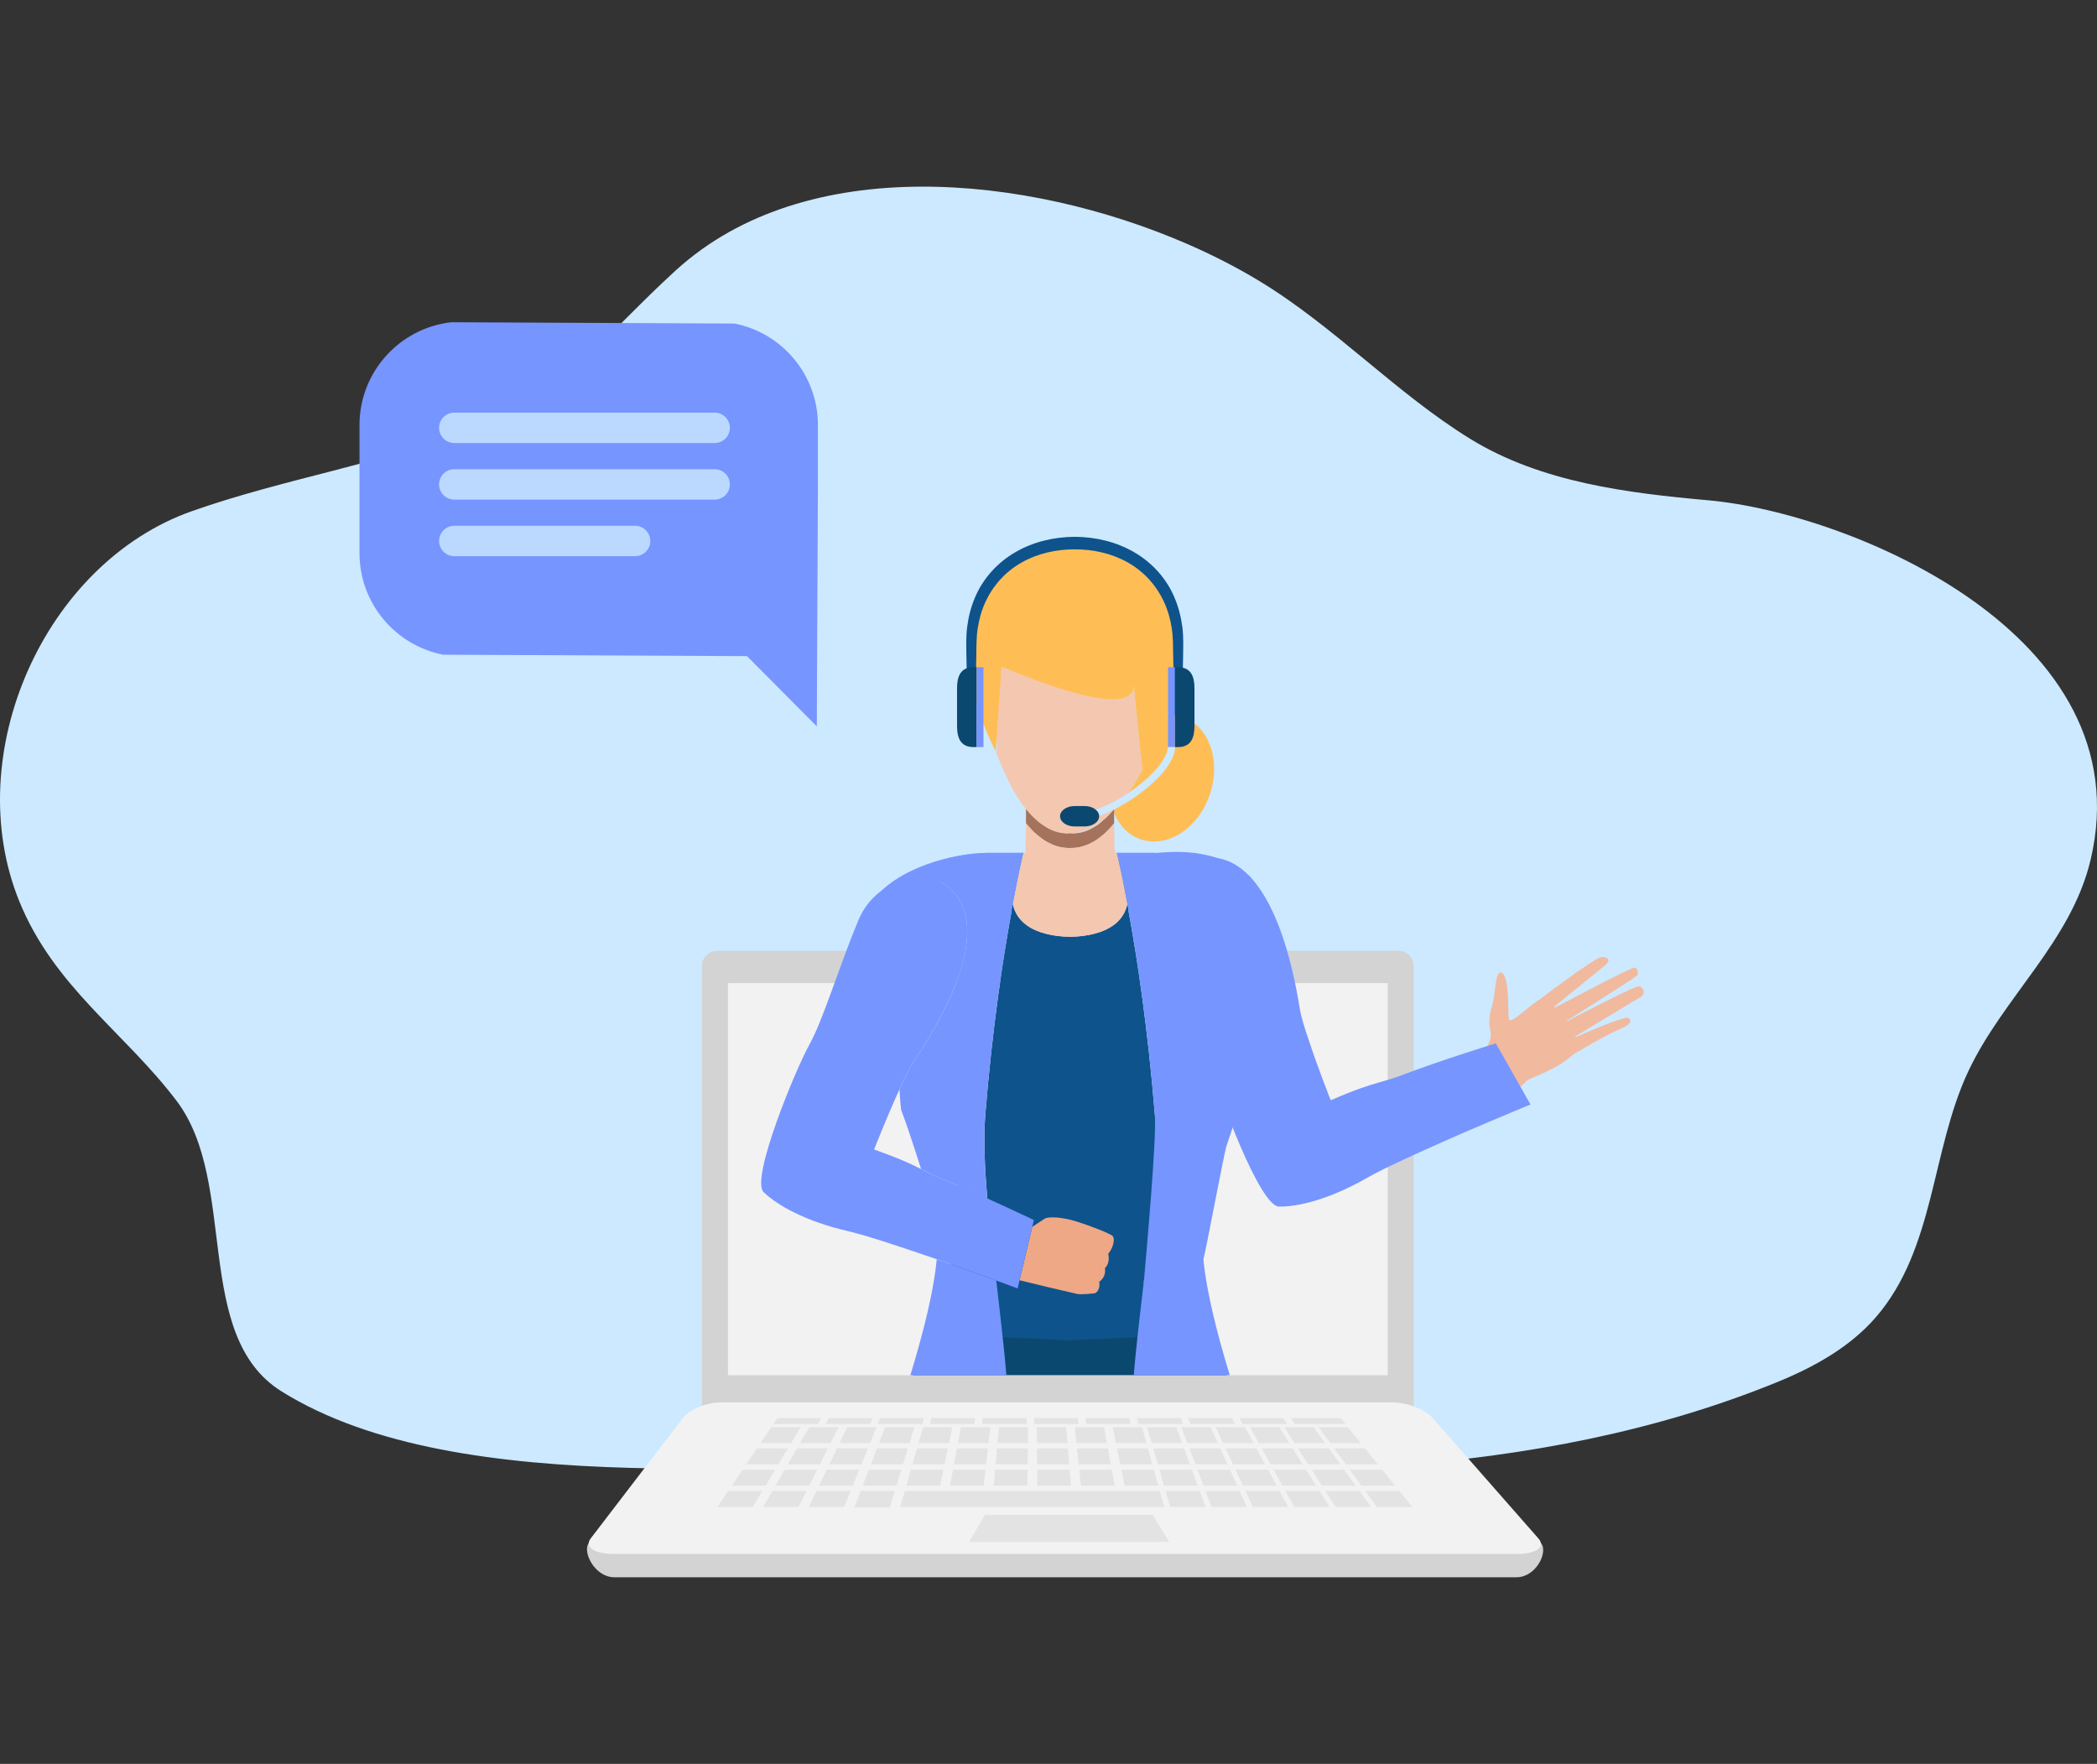 <svg width="277" height="233" viewBox="0 0 277 233" fill="none" xmlns="http://www.w3.org/2000/svg">
<rect x="0" y="0" width="277" height="233" fill="#333333" stroke="none"/>
<g clip-path="url(#clip0_937_320)">
<path d="M156.743 32.19C160.132 33.659 163.309 35.287 166.188 37.022C176.255 43.085 184.354 51.911 194.246 57.992C203.588 63.733 214.996 65.129 225.685 66.088C244.318 67.761 283.18 83.806 276.163 113.543C273.61 124.365 264.608 131.715 259.998 141.515C255.095 151.939 255.61 164.941 247.804 173.979C244.369 177.952 239.629 180.577 234.762 182.565C202.372 195.791 165.999 195.176 131.655 193.718C104.547 192.568 61.008 198.649 37.198 183.798C25.377 176.425 31.524 156.269 23.344 145.443C16.47 136.346 7.116 130.371 2.52 118.984C-5.3 99.608 5.847 74.392 25.364 67.514C37.561 63.216 50.482 61.247 62.538 56.527C74.993 51.648 79.793 44.341 89.291 35.692C106.464 20.06 135.691 23.06 156.743 32.19Z" fill="#CCE9FF"/>
<path d="M186.74 186.359H92.72V127.619C92.72 126.508 93.604 125.609 94.694 125.609H184.765C185.856 125.609 186.74 126.508 186.74 127.619V186.359Z" fill="#D3D3D3"/>
<path d="M96.162 129.865H183.301V181.665H96.162V129.865Z" fill="#F2F2F2"/>
<path d="M77.767 203.845C76.903 204.974 78.555 208.346 81.145 208.346H200.326C202.914 208.346 204.545 204.974 203.554 203.845H77.767Z" fill="#D3D3D3"/>
<path d="M203.221 203.227C204.212 204.355 202.914 205.27 200.327 205.27H81.145C78.555 205.27 77.157 204.355 78.021 203.227L90.223 187.29C91.087 186.161 93.349 185.247 95.276 185.247H183.944C185.868 185.247 188.235 186.161 189.226 187.29C193.89 192.604 198.557 197.914 203.221 203.227Z" fill="#F2F2F2"/>
<g opacity="0.5">
<path d="M104.49 190.623H100.465C101.034 189.78 101.32 189.358 101.888 188.515H105.754L104.49 190.623ZM109.707 190.623H105.682C106.169 189.78 106.413 189.358 106.9 188.515H110.765L109.707 190.623ZM108.04 188.112H102.164L102.695 187.325H108.482L108.04 188.112ZM114.928 188.112L109.05 188.112L109.475 187.325H115.262C115.129 187.64 115.061 187.797 114.928 188.112ZM121.815 188.112H115.937L116.255 187.325H122.045L121.815 188.112ZM128.702 188.112H122.825L123.036 187.325H128.825C128.777 187.64 128.752 187.797 128.702 188.112ZM135.591 188.112H129.712L129.819 187.325H135.606L135.591 188.112ZM142.478 188.112H136.601V187.325H142.388C142.424 187.64 142.44 187.797 142.478 188.112ZM149.366 188.112H143.488L143.381 187.325H149.17C149.247 187.64 149.287 187.797 149.366 188.112ZM156.255 188.112H150.376L150.164 187.325H155.951C156.073 187.64 156.134 187.797 156.255 188.112ZM163.143 188.112H157.265C157.136 187.797 157.072 187.64 156.943 187.325H162.733L163.143 188.112ZM170.029 188.112H164.152C163.982 187.797 163.896 187.64 163.727 187.325H169.513C169.719 187.64 169.822 187.797 170.029 188.112ZM177.715 188.112H171.04L170.508 187.325H177.08C177.333 187.64 177.461 187.797 177.715 188.112ZM114.922 190.623H110.898C111.302 189.78 111.506 189.359 111.909 188.516L115.774 188.515C115.434 189.359 115.263 189.779 114.922 190.623ZM120.138 190.623H116.113C116.436 189.78 116.597 189.358 116.92 188.515L120.786 188.516L120.138 190.623ZM125.355 190.623H121.331C121.571 189.779 121.692 189.359 121.931 188.515H125.796C125.62 189.358 125.531 189.78 125.355 190.623ZM130.571 190.623H126.547C126.704 189.78 126.781 189.357 126.94 188.515H130.807C130.712 189.358 130.663 189.78 130.571 190.623ZM135.784 190.623H131.763L131.951 188.515H135.816C135.804 189.358 135.798 189.78 135.784 190.623ZM141.003 190.623H136.978L136.963 188.515H140.827C140.898 189.358 140.933 189.78 141.003 190.623ZM146.218 190.623H142.195L141.975 188.515H145.837C145.99 189.358 146.066 189.78 146.218 190.623ZM151.433 190.623H147.41C147.24 189.78 147.154 189.358 146.983 188.515H150.848C151.081 189.358 151.198 189.78 151.433 190.623ZM102.804 193.432H98.57L99.991 191.325H104.069L102.804 193.432ZM108.296 193.432H104.06C104.548 192.59 104.792 192.168 105.278 191.325H109.356C108.931 192.167 108.718 192.589 108.296 193.432ZM113.786 193.432H109.55C109.954 192.59 110.155 192.168 110.561 191.325H114.637C114.297 192.168 114.125 192.589 113.786 193.432ZM119.276 193.432H115.039C115.361 192.59 115.523 192.168 115.844 191.325H119.923C119.664 192.168 119.534 192.589 119.276 193.432ZM124.767 193.432H120.531C120.772 192.59 120.891 192.168 121.131 191.327C122.762 191.327 123.576 191.325 125.208 191.325C125.03 192.168 124.943 192.589 124.767 193.432ZM130.255 193.432H126.019L126.414 191.325H130.491C130.397 192.167 130.349 192.589 130.255 193.432ZM135.744 193.432H131.51L131.699 191.325H135.773L135.744 193.432ZM141.235 193.432H136.999L136.984 191.325H141.06C141.13 192.168 141.166 192.589 141.235 193.432ZM146.724 193.432H142.491C142.402 192.59 142.357 192.168 142.27 191.325H146.344L146.724 193.432ZM152.213 193.432H147.979C147.808 192.59 147.722 192.168 147.552 191.325H151.628L152.213 193.432ZM101.12 196.241H96.673C97.241 195.399 97.527 194.977 98.096 194.135L102.384 194.134C101.879 194.976 101.625 195.398 101.12 196.241ZM106.884 196.241H102.438L103.654 194.135H107.944C107.52 194.976 107.307 195.398 106.884 196.241ZM112.649 196.241H108.201L109.212 194.135H113.5L112.649 196.241ZM118.412 196.241H113.964L114.77 194.135H119.059L118.412 196.241ZM124.175 196.241H119.73C119.97 195.399 120.091 194.977 120.33 194.135H124.618C124.443 194.976 124.353 195.398 124.175 196.241ZM129.938 196.241H125.492C125.65 195.399 125.73 194.977 125.888 194.135H130.176L129.938 196.241ZM135.701 196.241H131.257L131.446 194.135H135.732C135.721 194.976 135.714 195.398 135.701 196.241ZM141.469 196.241H137.021C137.016 195.399 137.012 194.977 137.006 194.135H141.294C141.364 194.976 141.398 195.398 141.469 196.241ZM147.231 196.241H142.787C142.698 195.399 142.653 194.977 142.565 194.135H146.851C147.003 194.976 147.08 195.398 147.231 196.241ZM152.993 196.241H148.546C148.377 195.399 148.292 194.977 148.12 194.135H152.408L152.993 196.241ZM99.435 199.049H94.776C95.345 198.207 95.631 197.785 96.2 196.944H100.698C100.278 197.646 99.857 198.348 99.435 199.049ZM105.474 199.049H100.816L102.034 196.944H106.533C106.11 197.785 105.896 198.207 105.474 199.049ZM111.51 199.049H106.853C107.257 198.207 107.46 197.785 107.866 196.944H112.364C112.023 197.785 111.853 198.207 111.51 199.049ZM117.529 199.116H112.863C113.197 198.248 113.363 197.813 113.695 196.944H118.196C117.929 197.812 117.796 198.248 117.529 199.116ZM153.776 199.049H118.929C119.167 198.207 119.287 197.785 119.527 196.944H153.19L153.776 199.049ZM128.017 203.677H154.452L152.226 200.089H130.122L128.017 203.677ZM156.153 190.623H152.129C151.882 189.78 151.761 189.358 151.516 188.515H155.381C155.69 189.357 155.843 189.78 156.153 190.623ZM157.181 193.432H152.944C152.7 192.59 152.578 192.168 152.333 191.325H156.411C156.718 192.168 156.873 192.589 157.181 193.432ZM158.209 196.241H153.762C153.516 195.399 153.396 194.977 153.15 194.135H157.439C157.747 194.976 157.9 195.398 158.209 196.241ZM159.238 199.049H154.579L153.966 196.944H158.466L159.238 199.049ZM160.87 190.623H156.846C156.526 189.78 156.366 189.358 156.048 188.515H159.913C160.295 189.358 160.487 189.78 160.87 190.623ZM162.147 193.432H157.911C157.592 192.59 157.431 192.168 157.113 191.325H161.19C161.572 192.167 161.764 192.589 162.147 193.432ZM163.422 196.241H158.976L158.176 194.135H162.465C162.849 194.976 163.039 195.398 163.422 196.241ZM164.698 199.049H160.039C159.721 198.207 159.561 197.785 159.243 196.944H163.741C164.124 197.785 164.314 198.207 164.698 199.049ZM165.588 190.623H161.564L160.579 188.515H164.446C164.903 189.358 165.132 189.78 165.588 190.623ZM167.112 193.432H162.876L161.891 191.325H165.969C166.426 192.168 166.656 192.589 167.112 193.432ZM168.637 196.241H164.189C163.795 195.399 163.599 194.977 163.204 194.135H167.494L168.637 196.241ZM170.16 199.049H165.501C165.108 198.207 164.912 197.785 164.517 196.944H169.017L170.16 199.049ZM170.305 190.623H166.282L165.112 188.515H168.976C169.51 189.358 169.774 189.78 170.305 190.623ZM172.078 193.432H167.842L166.672 191.325H170.749C171.28 192.168 171.547 192.589 172.078 193.432ZM173.849 196.241H169.403C168.935 195.399 168.702 194.977 168.233 194.135H172.521C173.053 194.976 173.319 195.398 173.849 196.241ZM175.622 199.049H170.963C170.574 198.347 170.183 197.645 169.792 196.944H174.293C174.824 197.785 175.089 198.207 175.622 199.049ZM175.025 190.623H171C170.457 189.78 170.185 189.358 169.642 188.515H173.509C174.115 189.358 174.418 189.78 175.025 190.623ZM177.043 193.432H172.807C172.264 192.59 171.993 192.168 171.452 191.325H175.529C176.135 192.168 176.438 192.589 177.043 193.432ZM179.064 196.241H174.615C174.073 195.399 173.803 194.977 173.26 194.135H177.549C178.156 194.976 178.458 195.398 179.064 196.241ZM181.082 199.049H176.423L175.067 196.944H179.568L181.082 199.049ZM179.741 190.623H175.718C175.101 189.78 174.793 189.358 174.175 188.515H178.041C178.721 189.358 179.061 189.78 179.741 190.623ZM182.009 193.432H177.773C177.158 192.59 176.848 192.168 176.232 191.325H180.308L182.009 193.432ZM184.276 196.241H179.829C179.212 195.399 178.905 194.977 178.287 194.135H182.576C183.256 194.976 183.596 195.398 184.276 196.241ZM186.544 199.049H181.884L180.343 196.944H184.843C185.523 197.785 185.862 198.207 186.544 199.049Z" fill="#D3D3D3"/>
</g>
<path d="M162.044 181.651H120.556C120.852 180.448 121.124 179.487 121.362 178.818C121.485 178.475 121.655 178.15 121.867 177.853C122.602 176.813 123.861 175.928 125.482 175.18C127.418 174.285 129.868 173.582 132.554 173.025C135.407 172.441 138.52 172.019 141.551 171.714C141.756 171.696 141.959 171.675 142.164 171.657C145.535 171.342 148.774 171.17 151.387 171.086C154.995 170.962 157.427 170.988 157.427 170.988C157.427 170.988 157.622 171.298 157.963 171.918C158.764 173.388 160.364 176.61 162.044 181.651Z" fill="#0B4870"/>
<path d="M130.262 114.022C130.183 114.554 130.045 115.046 129.849 115.519L129.966 114.18C130.065 114.12 130.164 114.081 130.262 114.022Z" fill="#FFE3CA"/>
<path d="M152.238 112.034V112.051C152.198 112.034 152.158 112.013 152.14 112.013C152.179 112.014 152.198 112.034 152.238 112.034Z" fill="#EEBEA7"/>
<path d="M194.817 140.296C194.817 140.296 197.38 137.923 196.872 136.143C196.442 134.632 197.092 132.939 197.253 132.237C197.473 131.307 197.561 128.287 198.256 128.451C199.432 128.737 199.16 133.558 199.305 134.585C199.45 135.612 202.566 132.174 203.628 131.994C204.693 131.81 210.102 137.287 207.692 139.402C205.282 141.513 201.959 142.37 201.608 142.826C201.257 143.282 199.606 144.535 199.606 144.535L194.817 140.296Z" fill="#F1B99E"/>
<path d="M202.948 132.351C202.948 132.351 210.76 126.374 211.614 126.41C212.471 126.444 212.767 126.889 212.059 127.477C211.354 128.066 204.682 133.475 204.682 133.475C204.682 133.475 215.115 127.949 215.824 127.826C216.235 127.753 216.551 128.543 216.199 128.894C215.85 129.242 206.142 135.344 206.142 135.344C206.142 135.344 215.891 130.202 216.513 130.275C217.058 130.341 217.446 131.238 216.749 131.669C216.052 132.099 207.272 137.384 207.272 137.384C207.272 137.384 214.607 134.09 215.095 134.458C215.391 134.686 215.814 135.186 213.898 135.977C211.978 136.768 207.802 139.295 207.802 139.295L202.948 132.351Z" fill="#F1B99E"/>
<path d="M147.173 106.874V107.405C147.132 107.308 147.093 107.229 147.075 107.13C147.034 107.111 147.034 107.072 147.034 107.05C147.075 106.993 147.113 106.935 147.173 106.874Z" fill="#FFBE55"/>
<path d="M141.299 110.104C141.221 110.123 141.121 110.123 141.043 110.123V110.084C141.121 110.104 141.221 110.104 141.299 110.104ZM147.173 106.874V107.032C147.139 107.064 147.107 107.097 147.074 107.13C146.858 107.366 146.62 107.582 146.384 107.8C146.285 107.879 146.207 107.956 146.109 108.036C146.226 107.919 146.364 107.78 146.484 107.662C146.662 107.485 146.838 107.269 147.034 107.05C147.074 106.993 147.113 106.935 147.173 106.874Z" fill="#EEBEA7"/>
<path d="M151.686 100.082C150.603 102.485 149.281 104.651 147.783 106.364C147.587 106.599 147.369 106.835 147.173 107.033V106.875C147.113 106.935 147.074 106.994 147.034 107.051C146.838 107.269 146.661 107.486 146.484 107.663C146.364 107.781 146.226 107.919 146.109 108.036C146.067 108.057 146.03 108.097 145.99 108.135C145.931 108.194 145.872 108.254 145.812 108.273C145.656 108.409 145.492 108.534 145.319 108.647C145.103 108.804 144.906 108.942 144.69 109.06C144.639 109.095 144.586 109.128 144.532 109.159C144.333 109.276 144.138 109.375 143.962 109.453C143.785 109.548 143.6 109.627 143.408 109.69L143.389 109.71C143.232 109.75 143.113 109.808 142.974 109.848C142.934 109.868 142.897 109.888 142.856 109.888C142.72 109.926 142.581 109.965 142.442 109.986C142.404 109.986 142.384 110.005 142.345 110.005H142.284C142.187 110.026 142.069 110.045 141.971 110.065C141.871 110.084 141.753 110.084 141.655 110.084C141.558 110.104 141.457 110.104 141.378 110.104H141.359C141.34 110.123 141.32 110.123 141.3 110.104C141.222 110.104 141.121 110.104 141.044 110.084V110.123C140.926 110.123 140.807 110.104 140.67 110.084C140.531 110.065 140.374 110.045 140.235 110.026C140.156 110.005 140.079 110.005 139.978 109.986C139.901 109.965 139.821 109.965 139.742 109.926C139.329 109.828 138.936 109.67 138.521 109.453C138.392 109.389 138.267 109.318 138.146 109.238C137.497 108.864 136.865 108.332 136.214 107.662C135.98 107.427 135.762 107.151 135.525 106.874C134.52 105.614 133.517 103.942 132.589 101.816C132.211 100.965 131.856 100.105 131.524 99.235C132.016 100.2 131.158 91.201 131.356 91.517C128.676 86.398 131.347 90.611 132.296 88.072C138.226 90.572 149.754 94.885 149.754 90.513C149.754 90.513 150.01 93.171 150.307 95.927C150.543 98.192 150.8 100.536 150.919 101.421C150.918 101.421 151.232 100.928 151.686 100.082Z" fill="#F4C7B1"/>
<path d="M141.299 110.104C141.221 110.123 141.121 110.123 141.043 110.123V110.084C141.121 110.104 141.221 110.104 141.299 110.104ZM147.173 106.874V107.032C147.139 107.064 147.107 107.097 147.074 107.13C146.858 107.366 146.62 107.582 146.384 107.8C146.285 107.879 146.207 107.956 146.109 108.036C146.226 107.919 146.364 107.78 146.484 107.662C146.662 107.485 146.838 107.269 147.034 107.05C147.074 106.993 147.113 106.935 147.173 106.874Z" fill="#EEBEA7"/>
<path d="M131.524 99.235C129.946 96.124 127.404 90.179 127.858 84.547V84.527C127.15 79.861 132.963 71.454 141.833 71.887C150.701 71.454 156.516 79.861 155.806 84.527V84.547C156.08 87.953 155.253 91.458 154.229 94.393C154.879 94.371 155.508 94.45 156.139 94.667C159.668 95.829 161.323 100.417 159.826 104.886C158.348 109.375 154.267 112.052 150.74 110.891C149.103 110.359 147.861 109.08 147.173 107.405V107.032C147.369 106.835 147.588 106.599 147.783 106.363C149.281 104.65 150.603 102.484 151.686 100.081C151.232 100.928 150.956 101.969 150.956 101.969C150.837 101.084 150.542 98.191 150.306 95.927C150.009 93.171 149.753 90.512 149.753 90.512C149.753 94.885 138.225 90.572 132.295 88.072L131.524 99.235Z" fill="#FFBE55"/>
<path d="M147.173 106.874V107.405C147.173 107.78 147.154 108.233 147.173 108.745C146.601 109.453 146.03 110.045 145.438 110.497C145.24 110.654 145.043 110.793 144.847 110.93C144.698 111.042 144.54 111.141 144.374 111.225H144.355C143.448 111.736 142.541 111.993 141.655 112.013H141.2C141.142 112.013 141.083 112.013 141.043 111.993V110.083C141.121 110.103 141.221 110.103 141.299 110.103C141.319 110.122 141.339 110.122 141.358 110.103H141.377C141.477 110.122 141.557 110.122 141.655 110.122C141.773 110.122 141.911 110.103 142.029 110.083C142.166 110.064 142.325 110.044 142.463 110.025C142.541 110.004 142.619 110.004 142.719 109.985C142.799 109.964 142.877 109.964 142.956 109.925C143.37 109.827 143.763 109.669 144.175 109.452C144.295 109.394 144.435 109.316 144.551 109.237C144.984 109.001 145.398 108.684 145.812 108.271C145.872 108.252 145.931 108.192 145.991 108.134C146.03 108.095 146.068 108.055 146.109 108.034C146.226 107.918 146.364 107.779 146.484 107.661C146.662 107.484 146.838 107.267 147.034 107.049C147.074 106.993 147.113 106.935 147.173 106.874Z" fill="#A5735B"/>
<path d="M141.045 123.747V177.046L150.25 176.653L157.818 176.318L157.048 167.006L156.201 156.589C154.887 157.146 153.579 157.717 152.278 158.303C152.633 154.188 152.79 150.408 152.554 147.316C151.628 135.817 150.19 126.445 149.066 120.322V120.302C149.183 119.121 149.025 117.802 148.751 116.581C148.71 116.33 148.658 116.08 148.593 115.833C148.514 115.557 148.456 115.302 148.377 115.046L148.198 114.456C148.159 114.318 148.1 114.18 148.062 114.061C147.917 113.579 147.746 113.106 147.548 112.644H147.51C147.667 113.353 148.219 115.716 148.908 119.436V119.456C148.457 121.425 147.016 122.528 145.242 123.139C145.223 123.139 145.185 123.157 145.163 123.157C143.943 123.572 142.563 123.728 141.243 123.748C141.184 123.747 141.105 123.768 141.045 123.747Z" fill="#0E538C"/>
<path d="M162.073 140.328C162.547 141.055 163.215 142.394 163.886 143.91C163.789 145.584 163.67 146.587 163.67 146.587C163.67 146.587 162.941 148.497 161.975 151.491C161.717 152.238 159.236 165.469 158.961 166.337C158.901 166.494 158.86 166.671 158.803 166.829C157.896 167.28 158.099 166.492 156.521 167.124C156.05 167.32 155.536 167.517 155.003 167.752C154.925 167.794 154.827 167.832 154.687 167.891C154.53 167.95 154.372 168.009 154.214 168.088C153.166 168.538 152.122 168.998 151.082 169.466C151.436 165.351 152.791 150.408 152.554 147.316C151.628 135.817 150.19 126.446 149.066 120.323V120.303C149.006 120.008 148.969 119.733 148.909 119.457V119.436C148.219 115.716 147.667 113.354 147.509 112.644H152.614V112.684C154.032 112.585 160.727 111.644 165.301 115.995C162.777 114.912 159.433 115.892 158.311 116.582C157.857 116.842 157.439 117.159 157.067 117.527C156.496 118.06 156.028 118.694 155.689 119.397C152.417 126.151 160.693 138.239 162.073 140.328Z" fill="#7695FF"/>
<path d="M162.445 181.651H149.761C149.893 180.036 150.062 178.362 150.248 176.654C150.438 174.822 150.665 172.959 150.881 171.086C150.953 170.44 151.028 169.797 151.099 169.152C151.099 169.152 151.103 169.152 151.108 169.148C152.649 168.585 154.674 165.97 156.895 165.094C156.947 165.075 156.996 165.054 157.049 165.035C157.682 164.819 158.312 166.571 158.959 166.337C159.375 170.736 160.86 176.477 162.445 181.651Z" fill="#7695FF"/>
<path d="M141.045 111.994V123.748C141.105 123.768 141.184 123.748 141.244 123.748C142.563 123.729 143.943 123.572 145.163 123.157C145.186 123.157 145.224 123.139 145.243 123.139C147.016 122.528 148.457 121.425 148.908 119.457V119.436C148.22 115.716 147.669 113.354 147.51 112.644H147.234V112.27C147.234 112.034 147.213 111.817 147.213 111.6C147.194 110.891 147.194 110.222 147.175 109.572V108.746C146.604 109.454 146.031 110.046 145.441 110.498C145.258 110.661 145.061 110.806 144.851 110.931C144.702 111.043 144.543 111.141 144.377 111.226H144.358C143.391 111.778 142.445 112.014 141.5 112.014C141.341 112.014 141.184 112.014 141.045 111.994Z" fill="#F4C7B1"/>
<path d="M197.588 137.814L198.044 138.625L198.058 138.64L201.619 144.929L202.169 145.897C202.169 145.897 201.09 146.332 199.392 147.05C197.846 147.702 195.794 148.559 193.571 149.521C192.954 149.796 192.334 150.066 191.713 150.329C187.387 152.246 182.835 154.292 180.555 155.601C175.582 158.439 171.443 159.43 168.922 159.378C166.414 159.312 160.913 144.48 160.054 140.922C159.183 137.38 155.965 130.852 153.659 124.636C152.684 121.995 152.966 119.665 153.801 117.814C154.913 115.306 157.008 113.685 158.301 113.426C158.811 113.309 159.334 113.258 159.857 113.274C160.663 113.277 161.424 113.432 162.138 113.708C169.138 116.432 171.305 130.918 171.715 133.386C171.865 134.242 172.286 135.677 172.828 137.245C174.028 140.911 175.776 145.336 175.776 145.336C179.291 143.823 180.742 143.391 182.081 143.007C183.053 142.723 183.97 142.492 185.555 141.883C186.033 141.706 186.545 141.5 187.094 141.312C188.436 140.826 189.784 140.357 191.137 139.902C194.483 138.785 197.588 137.814 197.588 137.814Z" fill="#7695FF"/>
<path d="M141.655 110.084V111.994C141.596 112.014 141.557 112.014 141.498 112.014H141.043C140.155 111.994 139.248 111.738 138.342 111.226H138.323C138.157 111.141 137.999 111.042 137.849 110.931C137.648 110.793 137.451 110.648 137.259 110.498C136.668 110.046 136.096 109.453 135.524 108.746C135.543 107.978 135.524 107.328 135.524 106.875C135.761 107.152 135.979 107.428 136.213 107.663C136.864 108.333 137.496 108.866 138.145 109.239C138.264 109.318 138.402 109.397 138.52 109.454C138.935 109.671 139.329 109.829 139.741 109.927C139.82 109.966 139.899 109.966 139.977 109.987C140.079 110.006 140.155 110.006 140.234 110.027C140.373 110.046 140.53 110.066 140.669 110.085C140.806 110.105 140.925 110.124 141.043 110.124C141.12 110.124 141.221 110.124 141.299 110.105C141.319 110.124 141.339 110.124 141.358 110.105H141.377C141.456 110.104 141.557 110.104 141.655 110.084Z" fill="#A5735B"/>
<path d="M141.655 123.747V177.046L132.45 176.653L124.882 176.318L125.651 167.006L126.498 156.589C127.72 157.102 129.1 157.712 130.421 158.303C130.065 154.188 129.91 150.408 130.145 147.316C131.071 135.817 132.509 126.445 133.632 120.322V120.302C133.516 119.121 133.674 117.802 133.949 116.581C133.987 116.323 134.047 116.07 134.107 115.833C134.186 115.557 134.243 115.302 134.322 115.046L134.501 114.456C134.54 114.318 134.6 114.18 134.638 114.061C134.784 113.58 134.955 113.106 135.151 112.644H135.19C135.032 113.353 134.479 115.716 133.791 119.436V119.456C134.243 121.425 135.683 122.528 137.458 123.139C137.477 123.139 137.516 123.157 137.537 123.157C138.757 123.572 140.138 123.728 141.456 123.748C141.515 123.747 141.596 123.768 141.655 123.747Z" fill="#0E538C"/>
<path d="M135.189 112.643C135.032 113.353 134.479 115.715 133.791 119.435V119.456C133.732 119.732 133.692 120.007 133.633 120.302V120.322C132.509 126.445 131.072 135.817 130.146 147.316C129.91 150.407 130.065 154.188 130.422 158.303C129.12 157.717 127.812 157.146 126.498 156.589C125.967 156.352 125.453 156.156 124.982 155.961C123.403 155.33 122.575 154.876 121.67 154.423C121.612 154.266 121.571 154.09 121.512 153.932C121.236 153.066 120.98 152.238 120.725 151.492C119.758 148.498 119.029 146.587 119.029 146.587C119.029 146.587 118.912 145.585 118.813 143.911C119.483 142.394 120.153 141.055 120.627 140.329C122.005 138.24 130.282 126.152 127.01 119.398C126.671 118.694 126.203 118.06 125.632 117.527C125.26 117.16 124.842 116.843 124.389 116.582C123.268 115.893 118.848 116.673 116.325 117.756C120.898 113.403 128.668 112.586 130.087 112.685V112.644H135.189V112.643ZM132.937 181.651H120.252C120.634 180.408 121.01 179.133 121.36 177.853C122.49 173.799 123.425 169.682 123.739 166.337C124.386 166.571 125.02 166.788 125.653 167.005C127.939 167.81 130.027 168.581 131.6 169.152C131.741 170.444 131.896 171.74 132.047 173.025C132.185 174.245 132.325 175.458 132.45 176.654C132.637 178.362 132.804 180.036 132.937 181.651Z" fill="#7695FF"/>
<path d="M141.655 111.994V123.748C141.596 123.768 141.516 123.748 141.456 123.748C140.137 123.729 138.756 123.572 137.536 123.157C137.516 123.157 137.477 123.139 137.458 123.139C135.683 122.528 134.242 121.425 133.79 119.457V119.436C134.479 115.716 135.032 113.354 135.189 112.644H135.465V112.27C135.465 112.034 135.486 111.817 135.486 111.6C135.505 110.891 135.505 110.222 135.524 109.572V108.746C136.095 109.454 136.668 110.046 137.259 110.498C137.458 110.676 137.654 110.813 137.849 110.931C138.008 111.049 138.165 111.146 138.322 111.226H138.341C139.307 111.778 140.256 112.014 141.2 112.014C141.358 112.014 141.515 112.014 141.655 111.994Z" fill="#F4C7B1"/>
<path d="M147.094 164.111C146.956 164.977 146.385 165.627 146.385 165.627C146.385 165.627 146.719 166.768 145.952 167.516C145.952 167.516 146.207 168.599 145.202 169.308C145.202 169.308 145.439 170.372 144.65 170.825C144.65 170.825 142.934 171.042 142.306 170.924C139.758 170.345 137.215 169.741 134.679 169.112L136.353 162.082V162.063C137.083 161.571 137.772 161.117 137.989 160.98C138.522 160.664 140.336 160.763 142.205 161.353C144.021 161.925 146.051 162.732 146.621 163.047C146.918 163.205 147.211 163.265 147.094 164.111Z" fill="#EEA886"/>
<path d="M136.57 161.157L136.353 162.063V162.082L134.678 169.112L134.422 170.196C134.422 170.196 133.337 169.782 131.601 169.151C130.025 168.58 127.937 167.813 125.651 167.006C125.02 166.789 124.388 166.572 123.74 166.337C119.266 164.8 114.535 163.205 111.972 162.615C106.395 161.315 102.688 159.228 100.875 157.476C99.083 155.724 105.153 141.115 106.948 137.925C108.721 134.735 110.808 127.765 113.352 121.643C114.436 119.042 116.228 117.527 118.102 116.74C120.626 115.657 123.267 115.892 124.387 116.582C124.841 116.842 125.259 117.159 125.631 117.527C126.202 118.059 126.67 118.694 127.009 119.397C130.281 126.151 122.004 138.239 120.626 140.328C120.152 141.055 119.482 142.394 118.812 143.91C117.196 147.414 115.461 151.844 115.461 151.844C119.067 153.125 120.427 153.793 121.668 154.423C122.574 154.876 123.402 155.329 124.981 155.96C125.452 156.156 125.966 156.352 126.497 156.588C127.719 157.102 129.099 157.711 130.421 158.303C132.478 159.238 134.528 160.189 136.57 161.157Z" fill="#7695FF"/>
<path d="M155.14 94.497L154.971 86.782C154.946 85.495 154.971 84.22 154.787 83.026C154.605 81.815 154.276 80.63 153.766 79.532C152.765 77.332 151.084 75.475 148.973 74.298C146.865 73.102 144.412 72.558 141.966 72.568C139.521 72.558 137.063 73.102 134.963 74.298C132.848 75.475 131.168 77.332 130.163 79.532C129.656 80.629 129.328 81.815 129.145 83.026C128.962 84.233 128.98 85.478 128.963 86.782L128.79 94.497H127.823L127.657 86.782C127.641 85.517 127.583 84.185 127.754 82.84C127.922 81.507 128.25 80.177 128.791 78.927C129.839 76.405 131.797 74.267 134.167 72.915C136.54 71.542 139.279 70.923 141.967 70.909C144.656 70.923 147.393 71.542 149.765 72.915C152.136 74.267 154.092 76.405 155.138 78.927C155.679 80.177 156.01 81.507 156.182 82.84C156.35 84.195 156.294 85.504 156.279 86.782L156.111 94.497H155.14Z" fill="#0E538C"/>
<path d="M128.596 98.686C126.858 98.686 126.42 97.442 126.42 95.904V90.916C126.42 89.38 126.858 88.133 128.596 88.133H129.012V98.686H128.596Z" fill="#0B4870"/>
<path d="M129.012 88.133H129.91V98.687H129.012V88.133Z" fill="#7695FF"/>
<path d="M155.601 98.686C157.341 98.686 157.782 97.442 157.782 95.904V90.916C157.782 89.38 157.341 88.133 155.601 88.133H155.186V98.686H155.601Z" fill="#0B4870"/>
<path d="M154.287 88.133H155.186V98.687H154.287V88.133Z" fill="#7695FF"/>
<path d="M142.61 108.303V107.335C146.619 107.335 154.254 101.644 154.254 98.686H155.22C155.22 102.431 146.775 108.303 142.61 108.303Z" fill="#CCE9FF"/>
<path d="M143.255 109.171H141.964C140.893 109.171 140.026 108.568 140.026 107.819C140.026 107.073 140.893 106.47 141.964 106.47H143.255C144.324 106.47 145.191 107.074 145.191 107.819C145.191 108.568 144.324 109.171 143.255 109.171Z" fill="#0B4870"/>
<path d="M108.042 56.145V63.789L107.996 74.167L107.935 86.701L107.896 95.948L98.675 86.666L95.861 86.656L58.547 86.482C52.243 85.253 47.486 79.711 47.486 73.066V56.145C47.486 49.125 52.799 43.328 59.623 42.565L97.025 42.737C103.304 43.975 108.042 49.507 108.042 56.145Z" fill="#7695FF"/>
<path opacity="0.8" d="M96.411 56.512C96.411 56.775 96.359 57.036 96.258 57.28C96.158 57.523 96.01 57.745 95.823 57.931C95.637 58.118 95.416 58.266 95.172 58.367C94.928 58.468 94.667 58.52 94.403 58.521H60.008C59.744 58.521 59.483 58.469 59.239 58.368C58.995 58.267 58.773 58.119 58.586 57.932C58.4 57.746 58.252 57.524 58.151 57.28C58.05 57.037 57.998 56.775 57.998 56.512C57.998 56.248 58.05 55.987 58.151 55.743C58.252 55.5 58.4 55.278 58.587 55.092C58.773 54.906 58.995 54.758 59.239 54.657C59.483 54.556 59.744 54.504 60.008 54.504H94.403C95.511 54.504 96.411 55.403 96.411 56.512ZM96.411 63.987C96.41 64.52 96.199 65.03 95.823 65.407C95.446 65.784 94.936 65.996 94.403 65.997H60.008C59.475 65.996 58.964 65.784 58.587 65.407C58.211 65.031 57.999 64.52 57.998 63.987C57.998 63.724 58.05 63.463 58.151 63.219C58.252 62.975 58.4 62.754 58.587 62.567C58.773 62.381 58.995 62.233 59.239 62.132C59.483 62.031 59.744 61.979 60.008 61.978H94.403C94.667 61.979 94.928 62.031 95.172 62.132C95.416 62.233 95.637 62.381 95.823 62.568C96.01 62.754 96.158 62.976 96.258 63.219C96.359 63.463 96.411 63.724 96.411 63.987ZM85.903 71.463C85.903 72.564 85 73.466 83.89 73.466H60.006C59.474 73.466 58.965 73.254 58.589 72.879C58.214 72.503 58.002 71.994 58.002 71.463C58.002 70.908 58.221 70.409 58.587 70.044C58.772 69.856 58.993 69.707 59.237 69.605C59.48 69.504 59.742 69.451 60.006 69.451H83.89C84.424 69.451 84.936 69.663 85.313 70.041C85.691 70.418 85.903 70.93 85.903 71.463Z" fill="#CCE9FF"/>
</g>
<defs>
<clipPath id="clip0_937_320">
<rect width="277" height="233" fill="white"/>
</clipPath>
</defs>
</svg>
